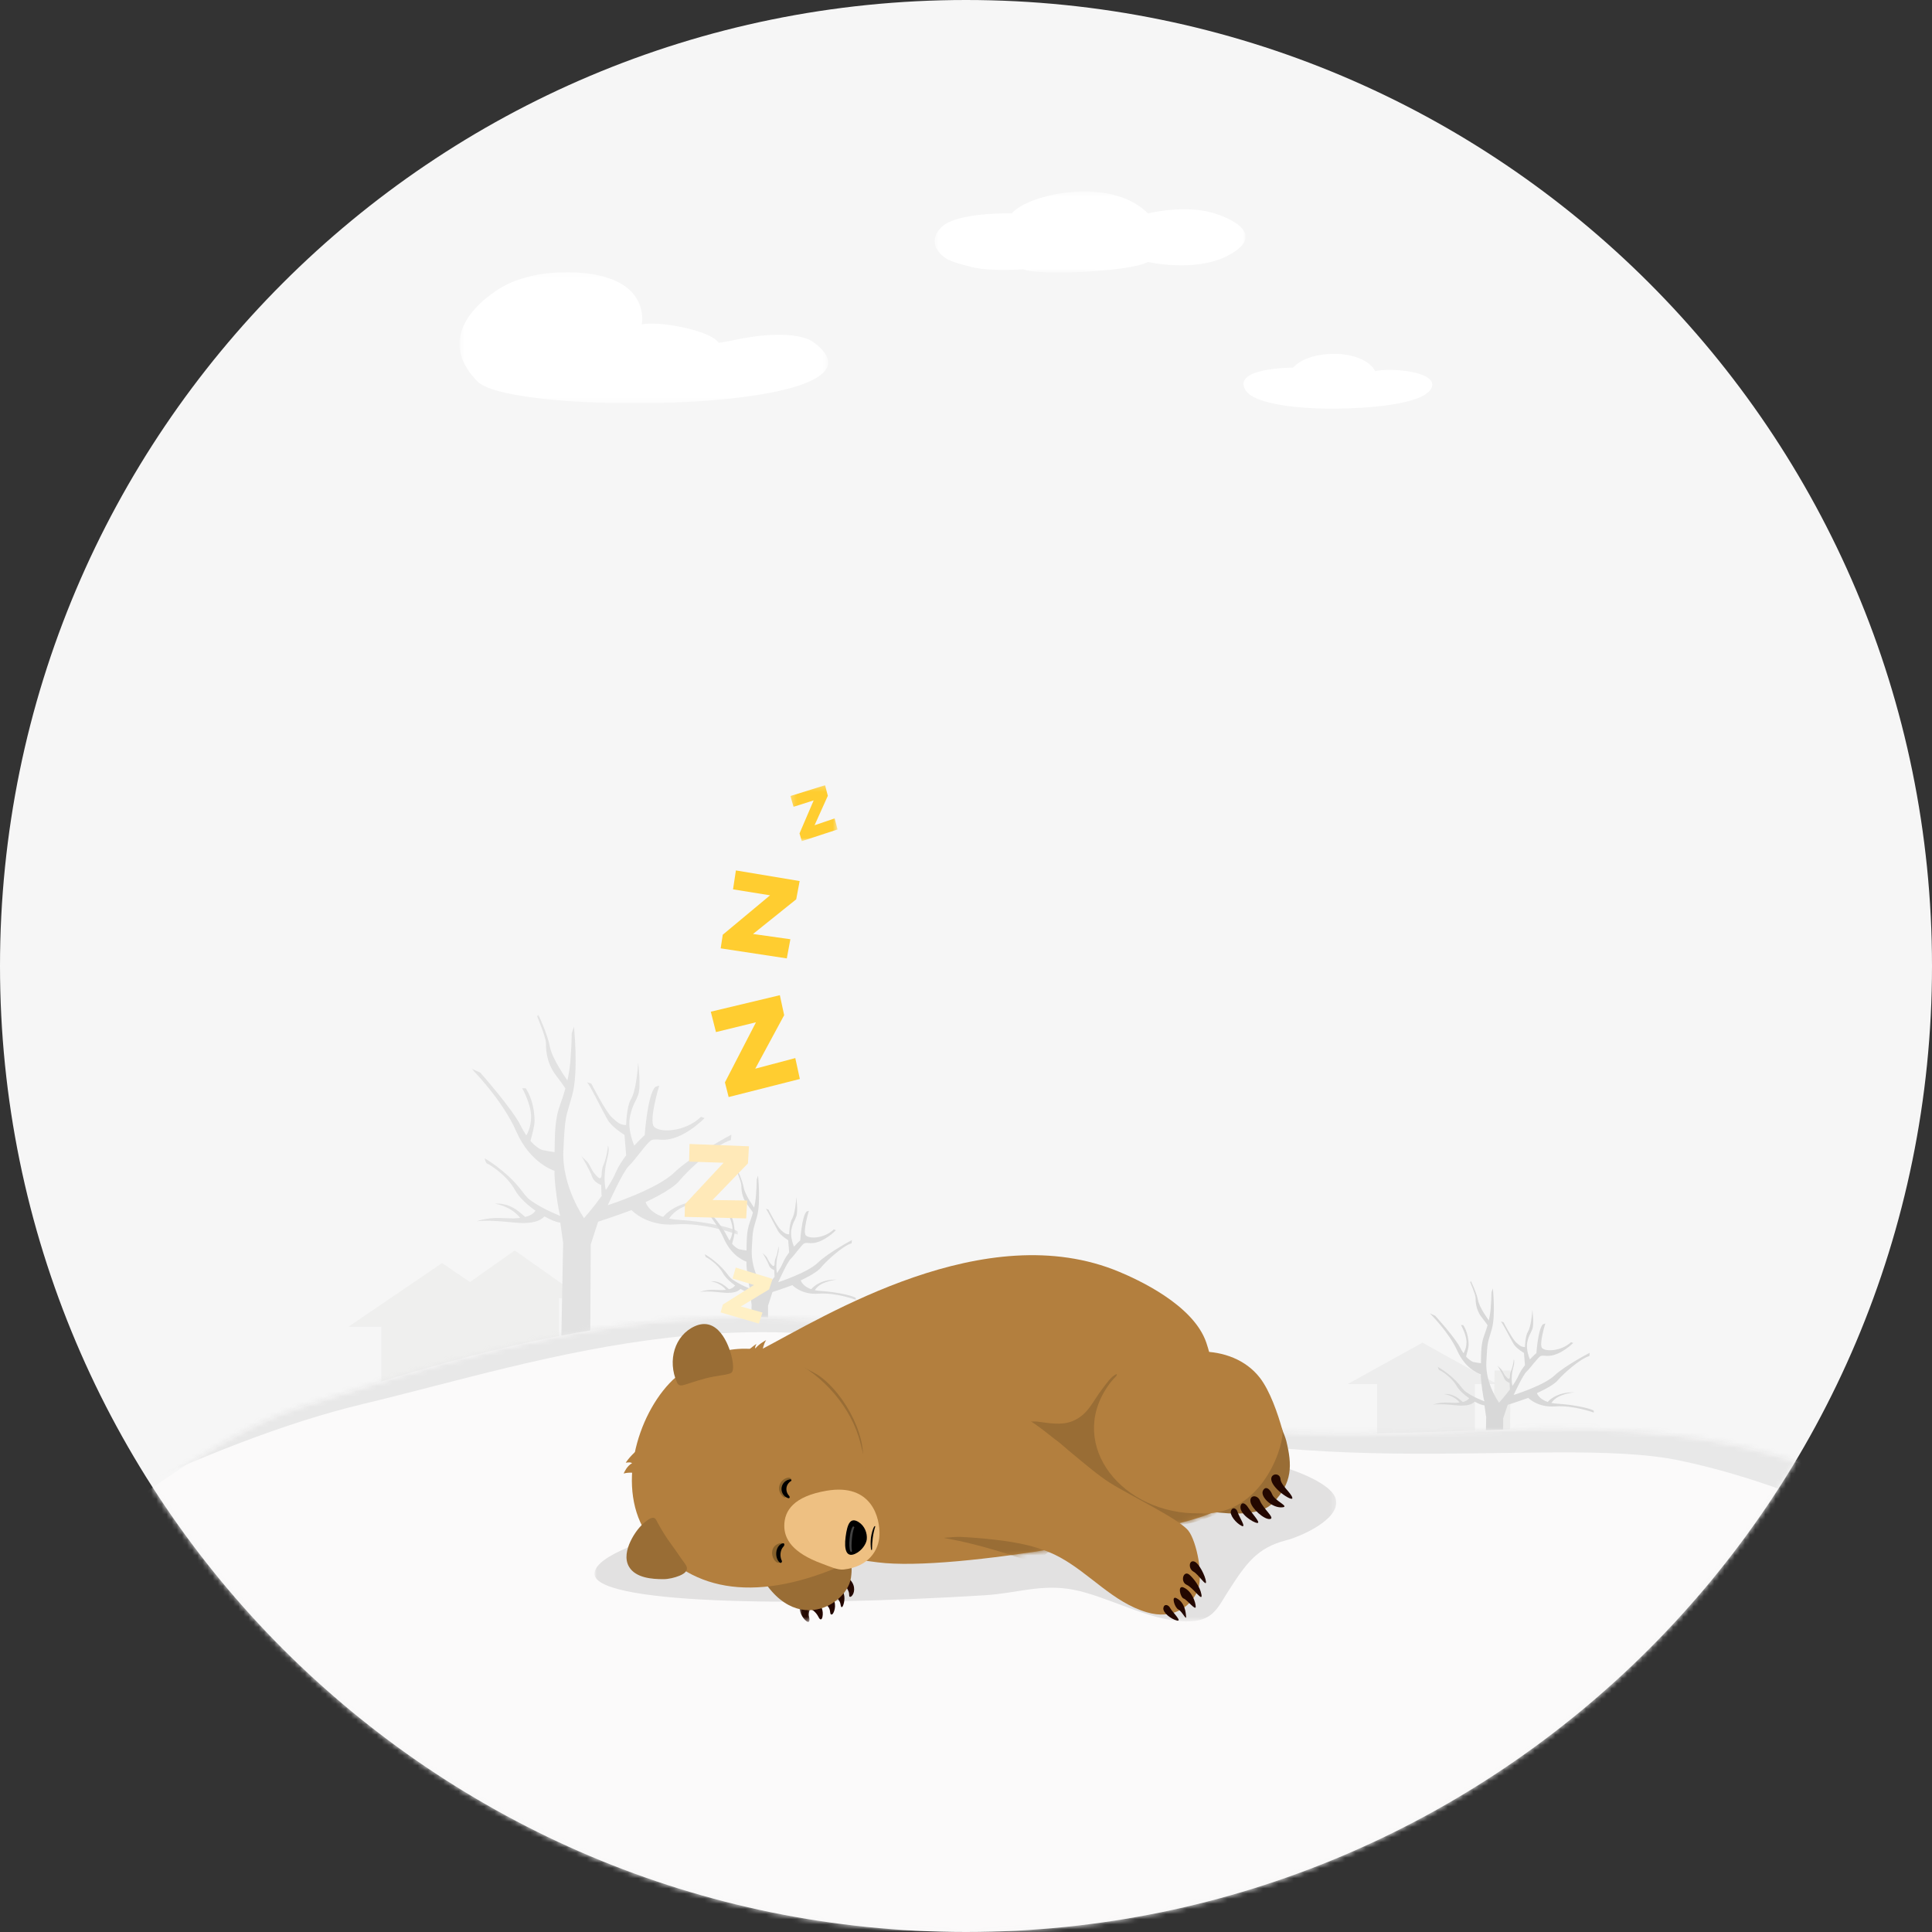 <svg width="377" height="377" viewBox="0 0 377 377" fill="none" xmlns="http://www.w3.org/2000/svg">
<rect x="0" y="0" width="377" height="377" fill="#333333" stroke="none"/>
<path fill-rule="evenodd" clip-rule="evenodd" d="M188.5 377C292.606 377 377 292.606 377 188.5C377 84.394 292.606 0 188.5 0C84.394 0 0 84.394 0 188.5C0 292.606 84.394 377 188.5 377Z" fill="#F6F6F6"/>
<mask id="mask0" mask-type="alpha" maskUnits="userSpaceOnUse" x="0" y="0" width="377" height="377">
<path fill-rule="evenodd" clip-rule="evenodd" d="M188.5 377C292.606 377 377 292.606 377 188.5C377 84.394 292.606 0 188.5 0C84.394 0 0 84.394 0 188.5C0 292.606 84.394 377 188.5 377Z" fill="white"/>
</mask>
<g mask="url(#mask0)">
<path fill-rule="evenodd" clip-rule="evenodd" d="M91.707 250.169L100.445 244L113.647 253.321H109.052V273.59H98.325V273.595H74.414V258.896H68L86.266 246.466L91.707 250.169Z" fill="#EFEFEE"/>
<mask id="mask1" mask-type="alpha" maskUnits="userSpaceOnUse" x="92" y="198" width="52" height="72">
<path fill-rule="evenodd" clip-rule="evenodd" d="M92 198H144V270H92V198Z" fill="white"/>
</mask>
<g mask="url(#mask1)">
<path fill-rule="evenodd" clip-rule="evenodd" d="M132.588 238.05C131.832 238.005 131.165 237.912 130.57 237.787C130.839 237.35 131.779 236.052 133.854 235.285C136.368 234.354 137.952 234.326 137.952 234.326C133.086 234.182 130.392 236.262 129.401 237.462C126.458 236.454 125.981 234.566 125.981 234.566C125.981 234.566 131.043 232.301 132.588 230.384C134.132 228.468 139.624 223.329 142.628 222.457L142.714 221.411C142.714 221.411 134.99 225.506 131.558 228.817C128.126 232.127 118.601 235.175 118.601 235.175C118.601 235.175 121.519 228.642 122.72 227.509C123.921 226.376 126.41 222.718 127.182 222.457C127.812 222.245 128.493 222.387 129.156 222.413C133.301 222.571 137.479 218.188 137.479 218.188L136.793 217.927C133.618 220.977 128.64 221.064 127.61 219.844C126.581 218.624 128.64 211.829 128.64 211.829L127.869 212.091C126.324 213.658 125.81 221.498 125.81 221.498C125.81 221.498 124.883 222.324 123.747 223.576L123.763 223.557C123.763 223.557 122.377 220.41 122.935 217.884C123.492 215.358 123.854 215.437 124.522 213.658C125.125 212.052 124.522 207.343 124.522 207.343C124.479 208.693 124.05 213.005 123.148 214.443C122.249 215.88 122.183 219.539 122.183 219.539C121.046 219.495 120.66 219.19 119.416 218.058C118.173 216.926 115.383 211.437 115.383 211.437L114.525 211.176C115.083 211.637 117.055 215.814 118.562 218.493C119.389 219.964 121.862 221.455 121.862 221.455L122.183 225.446L122.196 225.431C121.396 226.48 120.64 227.647 120.146 228.817C119.701 229.871 118.997 231.053 118.224 232.206C118.219 232.189 117.989 231.51 117.973 230.025C117.968 229.532 118.054 228.163 118.225 227.282C118.35 226.632 118.499 226.164 118.632 225.517C118.955 223.949 118.632 223.557 118.632 223.557C118.632 224.177 118.215 226.333 117.796 227.215C117.609 227.609 117.506 228.035 117.443 228.466C117.387 228.838 117.447 229.316 117.326 229.667C117.063 230.432 116.159 229.157 115.915 228.869C115.495 228.372 115.169 227.486 114.798 226.973C114.365 226.375 113.864 226.108 113.42 225.517C113.42 225.517 115.137 228.359 115.523 229.568C115.909 230.776 117.314 231.234 117.314 231.234C117.314 231.234 117.342 232.941 117.408 233.378C115.706 235.739 113.968 237.702 113.968 237.702C113.968 237.702 109.591 231.517 109.934 224.461C110.278 217.404 110.364 218.362 111.65 213.745C112.938 209.129 111.993 200.331 111.993 200.331L111.565 201.637C111.542 203.399 111.449 205.164 111.312 206.922C111.203 208.309 110.994 209.576 110.721 210.818C110.583 210.626 107.735 206.63 107.295 204.229C106.845 201.767 105.043 198 105.043 198L104.808 198.306C104.808 198.306 106.502 202.378 106.524 203.444C106.545 204.513 106.502 207.195 108.433 209.761C110.028 211.879 110.28 212.318 110.321 212.409C110.022 213.482 109.682 214.557 109.264 215.689C108.197 218.58 108.283 221.767 108.218 224.81C108.217 224.861 105.981 224.452 105.827 224.404C105.349 224.252 105.023 224.008 104.631 223.708C104.215 223.393 103.849 223.018 103.506 222.621C103.698 221.958 104.322 219.723 104.313 218.755C104.281 214.597 102.576 212.353 102.576 212.353H101.901C101.901 212.353 103.67 215.489 103.638 217.939C103.612 219.909 102.955 221.144 102.695 221.557C102.292 220.953 101.932 220.321 101.611 219.669C99.98 216.359 93.716 209.303 93.716 209.303L92 208.519C92 208.519 98.007 214.53 100.753 220.802C103.498 227.074 108.218 228.468 108.218 228.468C108.047 230.036 108.99 236.57 109.334 237.267C109.334 237.267 106.073 236.047 103.498 234.207C102.684 233.625 101.99 232.557 101.353 231.778C98.436 228.207 94.575 226.028 94.575 226.028C94.575 226.028 94.746 226.987 95.09 227.074C95.432 227.161 98.865 229.252 100.496 232.214C101.277 233.634 102.87 235.113 104.543 236.288L104.486 236.254C104.046 236.904 103.295 237.266 102.477 237.473C102.192 237.206 101.774 236.847 101.161 236.362C98.779 234.484 96.608 234.909 96.608 234.909C97.475 235.024 99.953 235.668 101.497 237.655C101.066 237.708 100.641 237.737 100.26 237.752C99.79 237.768 99.969 237.734 97.427 237.669C94.885 237.604 93.03 238.311 93.03 238.311C96.376 237.963 100.237 238.66 101.954 238.66C103.67 238.66 105.282 238.393 106.246 237.368L106.227 237.356C107.456 238.051 108.594 238.51 109.334 238.572L109.888 242.518L109.365 270H115.13L115.277 242.82L116.713 238.398C118.944 237.702 123.234 236.134 123.234 236.134C123.234 236.134 126.153 239.357 131.815 238.922C137.479 238.485 144 240.926 144 240.926V240.403C144 239.88 138.423 238.398 132.588 238.05Z" fill="#E2E2E2"/>
</g>
<path fill-rule="evenodd" clip-rule="evenodd" d="M160.197 251.919C159.747 251.893 159.348 251.836 158.994 251.761C159.154 251.501 159.714 250.726 160.951 250.268C162.45 249.712 163.395 249.695 163.395 249.695C160.494 249.609 158.888 250.851 158.297 251.568C156.543 250.965 156.258 249.839 156.258 249.839C156.258 249.839 159.276 248.485 160.197 247.341C161.118 246.197 164.391 243.126 166.182 242.607L166.234 241.981C166.234 241.981 161.63 244.427 159.583 246.404C157.537 248.382 151.858 250.202 151.858 250.202C151.858 250.202 153.598 246.3 154.314 245.624C155.031 244.948 156.514 242.762 156.974 242.607C157.35 242.479 157.756 242.566 158.152 242.58C160.622 242.675 163.113 240.057 163.113 240.057L162.703 239.901C160.81 241.722 157.844 241.774 157.231 241.045C156.616 240.317 157.844 236.259 157.844 236.259L157.383 236.415C156.462 237.351 156.155 242.034 156.155 242.034C156.155 242.034 155.603 242.528 154.926 243.274L154.936 243.263C154.936 243.263 154.11 241.384 154.442 239.875C154.774 238.366 154.99 238.414 155.388 237.351C155.748 236.392 155.388 233.58 155.388 233.58C155.363 234.386 155.106 236.962 154.57 237.821C154.033 238.678 153.994 240.863 153.994 240.863C153.317 240.838 153.086 240.655 152.345 239.979C151.602 239.302 149.94 236.025 149.94 236.025L149.428 235.869C149.761 236.144 150.937 238.638 151.835 240.239C152.328 241.117 153.802 242.008 153.802 242.008L153.994 244.391L154.002 244.382C153.524 245.01 153.073 245.706 152.779 246.404C152.515 247.034 152.095 247.741 151.634 248.429C151.63 248.419 151.494 248.013 151.485 247.126C151.481 246.831 151.532 246.014 151.634 245.487C151.709 245.099 151.799 244.821 151.878 244.434C152.069 243.497 151.878 243.263 151.878 243.263C151.878 243.635 151.628 244.922 151.38 245.448C151.267 245.684 151.206 245.938 151.168 246.196C151.135 246.417 151.171 246.703 151.098 246.912C150.942 247.368 150.403 246.607 150.257 246.436C150.007 246.139 149.813 245.609 149.592 245.304C149.333 244.946 149.034 244.787 148.77 244.434C148.77 244.434 149.793 246.131 150.024 246.853C150.253 247.576 151.091 247.848 151.091 247.848C151.091 247.848 151.108 248.867 151.148 249.128C150.132 250.538 149.096 251.711 149.096 251.711C149.096 251.711 146.487 248.017 146.692 243.803C146.896 239.589 146.948 240.161 147.715 237.404C148.482 234.647 147.92 229.392 147.92 229.392L147.664 230.172C147.65 231.224 147.596 232.279 147.513 233.328C147.448 234.156 147.324 234.913 147.161 235.655C147.079 235.54 145.381 233.155 145.118 231.719C144.851 230.25 143.775 228 143.775 228L143.636 228.182C143.636 228.182 144.646 230.614 144.658 231.251C144.671 231.889 144.646 233.492 145.797 235.024C146.748 236.289 146.898 236.551 146.923 236.605C146.745 237.246 146.542 237.888 146.293 238.564C145.656 240.291 145.707 242.194 145.668 244.012C145.667 244.041 144.335 243.798 144.243 243.769C143.958 243.679 143.764 243.532 143.53 243.354C143.283 243.165 143.063 242.942 142.859 242.703C142.974 242.308 143.346 240.973 143.341 240.395C143.322 237.912 142.305 236.571 142.305 236.571H141.902C141.902 236.571 142.957 238.444 142.938 239.907C142.923 241.084 142.531 241.821 142.377 242.068C142.136 241.708 141.921 241.33 141.73 240.942C140.757 238.965 137.024 234.749 137.024 234.749L136 234.282C136 234.282 139.581 237.871 141.218 241.618C142.855 245.364 145.668 246.197 145.668 246.197C145.566 247.133 146.129 251.035 146.335 251.451C146.335 251.451 144.39 250.723 142.855 249.624C142.37 249.275 141.956 248.638 141.576 248.173C139.837 246.04 137.536 244.74 137.536 244.74C137.536 244.74 137.637 245.312 137.842 245.364C138.048 245.415 140.093 246.665 141.065 248.433C141.532 249.282 142.481 250.164 143.477 250.867L143.444 250.845C143.181 251.234 142.733 251.451 142.247 251.574C142.076 251.414 141.828 251.2 141.461 250.912C140.042 249.79 138.747 250.043 138.747 250.043C139.265 250.111 140.74 250.496 141.662 251.683C141.406 251.715 141.152 251.731 140.924 251.741C140.645 251.751 140.751 251.73 139.236 251.691C137.72 251.652 136.615 252.075 136.615 252.075C138.609 251.867 140.911 252.283 141.935 252.283C142.957 252.283 143.92 252.124 144.492 251.513L144.482 251.505C145.214 251.919 145.893 252.194 146.335 252.231L146.665 254.588L146.353 271H149.789L149.876 254.768L150.733 252.127C152.062 251.711 154.622 250.774 154.622 250.774C154.622 250.774 156.36 252.7 159.737 252.44C163.113 252.179 167 253.636 167 253.636V253.324C167 253.011 163.675 252.127 160.197 251.919Z" fill="#DBDBDB"/>
<path fill-rule="evenodd" clip-rule="evenodd" d="M262.979 270.08L277.566 262L292.154 270.08H287.814V287.689H268.717V270.08H262.979Z" fill="#EDEDED"/>
<path fill-rule="evenodd" clip-rule="evenodd" d="M294.662 282.351H291.355L291.655 267.425H294.747L294.662 282.351Z" fill="#EDEDEC"/>
<path fill-rule="evenodd" clip-rule="evenodd" d="M303.977 273.919C303.512 273.892 303.1 273.836 302.735 273.762C302.9 273.501 303.478 272.726 304.756 272.267C306.304 271.712 307.278 271.695 307.278 271.695C304.283 271.609 302.625 272.851 302.017 273.568C300.205 272.966 299.911 271.838 299.911 271.838C299.911 271.838 303.026 270.486 303.977 269.34C304.928 268.196 308.307 265.126 310.155 264.606L310.208 263.982C310.208 263.982 305.455 266.427 303.343 268.404C301.23 270.382 295.37 272.202 295.37 272.202C295.37 272.202 297.165 268.3 297.904 267.624C298.643 266.947 300.175 264.763 300.65 264.606C301.038 264.479 301.457 264.565 301.865 264.581C304.415 264.675 306.987 262.057 306.987 262.057L306.564 261.901C304.611 263.722 301.547 263.775 300.914 263.046C300.28 262.317 301.547 258.259 301.547 258.259L301.072 258.415C300.122 259.351 299.805 264.034 299.805 264.034C299.805 264.034 299.235 264.527 298.536 265.275L298.546 265.263C298.546 265.263 297.693 263.384 298.036 261.875C298.379 260.367 298.602 260.414 299.013 259.351C299.384 258.392 299.013 255.579 299.013 255.579C298.986 256.386 298.723 258.962 298.168 259.82C297.614 260.678 297.574 262.863 297.574 262.863C296.874 262.838 296.637 262.655 295.871 261.979C295.105 261.303 293.389 258.025 293.389 258.025L292.861 257.869C293.205 258.144 294.417 260.639 295.345 262.24C295.855 263.118 297.376 264.009 297.376 264.009L297.574 266.391L297.582 266.382C297.089 267.009 296.624 267.706 296.32 268.404C296.046 269.033 295.613 269.741 295.137 270.429C295.135 270.42 294.993 270.014 294.983 269.127C294.98 268.831 295.032 268.014 295.137 267.488C295.215 267.1 295.308 266.821 295.389 266.434C295.587 265.497 295.389 265.263 295.389 265.263C295.389 265.634 295.132 266.922 294.875 267.449C294.759 267.684 294.695 267.937 294.656 268.196C294.622 268.417 294.659 268.702 294.584 268.913C294.423 269.369 293.866 268.608 293.717 268.436C293.458 268.14 293.258 267.61 293.029 267.304C292.763 266.947 292.455 266.787 292.181 266.434C292.181 266.434 293.237 268.132 293.474 268.853C293.713 269.574 294.577 269.848 294.577 269.848C294.577 269.848 294.595 270.868 294.635 271.129C293.587 272.539 292.518 273.711 292.518 273.711C292.518 273.711 289.824 270.017 290.036 265.803C290.247 261.589 290.299 262.161 291.092 259.404C291.884 256.646 291.304 251.392 291.304 251.392L291.039 252.172C291.025 253.225 290.968 254.278 290.883 255.327C290.817 256.156 290.688 256.913 290.52 257.655C290.435 257.54 288.683 255.154 288.413 253.72C288.135 252.25 287.026 250 287.026 250L286.88 250.182C286.88 250.182 287.923 252.614 287.938 253.252C287.95 253.889 287.923 255.492 289.112 257.024C290.094 258.289 290.249 258.551 290.274 258.604C290.09 259.246 289.881 259.888 289.624 260.564C288.967 262.291 289.02 264.195 288.98 266.011C288.979 266.041 287.603 265.797 287.508 265.769C287.213 265.68 287.013 265.532 286.772 265.354C286.517 265.166 286.291 264.942 286.081 264.704C286.199 264.308 286.582 262.974 286.577 262.395C286.557 259.913 285.508 258.571 285.508 258.571H285.092C285.092 258.571 286.181 260.444 286.161 261.908C286.145 263.085 285.741 263.821 285.582 264.069C285.333 263.708 285.111 263.331 284.914 262.942C283.911 260.965 280.056 256.75 280.056 256.75L279 256.282C279 256.282 282.696 259.872 284.386 263.618C286.075 267.363 288.98 268.196 288.98 268.196C288.874 269.132 289.456 273.035 289.667 273.451C289.667 273.451 287.66 272.723 286.075 271.623C285.574 271.276 285.147 270.639 284.755 270.173C282.96 268.04 280.584 266.74 280.584 266.74C280.584 266.74 280.689 267.312 280.901 267.363C281.112 267.416 283.224 268.664 284.228 270.433C284.709 271.282 285.689 272.164 286.718 272.867L286.684 272.846C286.413 273.235 285.95 273.451 285.447 273.575C285.272 273.415 285.014 273.2 284.636 272.912C283.171 271.789 281.834 272.043 281.834 272.043C282.368 272.112 283.893 272.496 284.843 273.683C284.579 273.715 284.318 273.732 284.083 273.74C283.794 273.751 283.904 273.731 282.339 273.692C280.776 273.653 279.634 274.075 279.634 274.075C281.692 273.868 284.068 274.283 285.126 274.283C286.181 274.283 287.174 274.124 287.766 273.512L287.755 273.505C288.511 273.92 289.212 274.194 289.667 274.232L290.008 276.588L289.686 293H293.233L293.324 276.767L294.208 274.128C295.581 273.711 298.221 272.775 298.221 272.775C298.221 272.775 300.016 274.7 303.502 274.439C306.987 274.179 311 275.637 311 275.637V275.324C311 275.012 307.568 274.128 303.977 273.919Z" fill="#D8D8D8"/>
<path fill-rule="evenodd" clip-rule="evenodd" d="M-43 353.886C-43 353.886 -1.159 377 213.992 377C429.14 377 432 351.602 432 351.602C375.515 275.978 330.499 277.635 283.694 279.287C257.081 280.223 229.889 281.167 199.687 267.901C181.588 259.949 163.217 257 145.473 257C112.263 257 81.258 267.342 58.387 274.629C23.299 285.801 -43 353.886 -43 353.886Z" fill="#FBFAFA"/>
<mask id="mask2" mask-type="alpha" maskUnits="userSpaceOnUse" x="-43" y="257" width="475" height="120">
<path fill-rule="evenodd" clip-rule="evenodd" d="M-43 353.886C-43 353.886 -1.159 377 213.992 377C429.14 377 432 351.602 432 351.602C375.515 275.978 330.499 277.635 283.694 279.287C257.081 280.223 229.889 281.167 199.687 267.901C181.588 259.949 163.217 257 145.473 257C112.263 257 81.258 267.342 58.387 274.629C23.299 285.801 -43 353.886 -43 353.886Z" fill="white"/>
</mask>
<g mask="url(#mask2)">
<path fill-rule="evenodd" clip-rule="evenodd" d="M-86.525 354C-80.335 353.168 10.21 288.449 70.874 273.956C106.696 265.397 151.296 249.194 199.279 270.436C247.264 291.679 301.898 279.52 327.926 285.031C354.702 290.701 385.681 305.974 433.954 339.188C484.746 374.135 459.947 52 459.947 52L-7.926 89.472L-89 129.234L-86.525 354Z" fill="#E8E8E8"/>
</g>
<mask id="mask3" mask-type="alpha" maskUnits="userSpaceOnUse" x="116" y="282" width="145" height="35">
<path fill-rule="evenodd" clip-rule="evenodd" d="M116 282.246H260.748V316.388H116V282.246Z" fill="white"/>
</mask>
<g mask="url(#mask3)">
<path fill-rule="evenodd" clip-rule="evenodd" d="M260.686 292.622C259.29 286.15 226.77 277.446 189.477 285.468C152.182 293.489 116.876 300.342 116.012 306.905C115.212 312.975 154.134 313.642 192.209 311.286C198.378 310.905 203.243 309.014 209.453 310.211C216.085 311.49 224.062 316.144 230.871 316.375C232.537 316.432 234.288 316.332 235.719 315.478C237.5 314.417 238.445 312.417 239.563 310.671C243.117 305.118 245.265 302.022 250.999 300.559C253.674 299.875 261.525 296.522 260.686 292.622Z" fill="black" fill-opacity="0.1"/>
</g>
<path fill-rule="evenodd" clip-rule="evenodd" d="M230.437 265.949C229.5 264.722 227.559 263.253 227.058 262.928C227.306 263.455 227.366 263.651 227.285 263.827C226.532 262.921 225.358 262.309 225.175 262.198C225.701 263.039 225.851 264.071 225.851 264.071L228.536 265.748L230.437 265.949Z" fill="#B37F3E"/>
<path fill-rule="evenodd" clip-rule="evenodd" d="M164.632 307.619C165.134 307.489 166.208 308.326 166.53 309.281C166.979 310.611 166.269 311.537 165.964 311.588C165.66 311.639 165.722 311.392 165.684 310.945C165.645 310.498 165.139 309.508 164.703 309.278C164.831 308.752 164.721 307.943 164.632 307.619Z" fill="#230700"/>
<mask id="mask4" mask-type="alpha" maskUnits="userSpaceOnUse" x="156" y="312" width="3" height="5">
<path fill-rule="evenodd" clip-rule="evenodd" d="M156.026 312.019H158.508V316.491H156.026V312.019Z" fill="white"/>
</mask>
<g mask="url(#mask4)">
<path fill-rule="evenodd" clip-rule="evenodd" d="M157.798 312.055C157.309 311.888 156.293 312.286 156.058 313.398C155.869 314.291 156.541 315.766 157.379 316.353C158.136 316.884 157.948 315.732 157.864 315.426C157.736 314.963 157.89 314.169 158.343 313.477C158.795 312.784 158.22 312.2 157.798 312.055Z" fill="#230700"/>
</g>
<path fill-rule="evenodd" clip-rule="evenodd" d="M157.403 312.497C157.683 312.12 158.469 311.936 159.354 312.519C160.313 313.152 160.704 314.366 160.502 315.456C160.358 316.235 159.977 316.075 159.76 315.608C159.544 315.142 158.907 314.201 158.11 313.987C157.312 313.773 157.029 312.999 157.403 312.497Z" fill="#230700"/>
<path fill-rule="evenodd" clip-rule="evenodd" d="M159.776 311.497C159.993 310.976 161.605 310.604 162.571 312.016C163.382 313.201 162.683 315.003 162.323 315.046C161.963 315.088 162.042 314.691 161.932 314.217C161.803 313.655 161.433 313.203 160.756 312.885C160.118 312.585 159.513 312.131 159.776 311.497Z" fill="#230700"/>
<path fill-rule="evenodd" clip-rule="evenodd" d="M162.136 309.799C162.612 309.218 163.969 309.59 164.522 310.682C165.074 311.773 164.608 313.251 164.405 313.5C164.201 313.748 164.093 313.546 164.033 313.147C163.974 312.748 163.782 312.112 163.023 311.649C162.566 311.371 161.408 310.687 162.136 309.799Z" fill="#230700"/>
<path fill-rule="evenodd" clip-rule="evenodd" d="M157.101 273.775C150.313 269.93 139.433 281.08 145.706 301.03C151.98 320.979 165.147 313.925 166.049 307.895C167.005 301.508 162.307 301.747 165.187 293.865C168.068 285.983 170.98 279.769 167.761 276.014" fill="#996D35"/>
<path fill-rule="evenodd" clip-rule="evenodd" d="M148.363 263.429C160.923 256.866 192.303 237.223 218.442 248.195C221.614 249.526 232.813 254.473 235.383 261.966C236.845 266.233 243.498 291.975 236.307 295.266C229.117 298.556 186.388 306.817 171.276 304.867C156.163 302.917 140.15 300.243 137.855 289.998C134.58 275.373 143.668 265.883 148.363 263.429Z" fill="#B37F3E"/>
<mask id="mask5" mask-type="alpha" maskUnits="userSpaceOnUse" x="137" y="244" width="103" height="62">
<path fill-rule="evenodd" clip-rule="evenodd" d="M148.363 263.429C143.668 265.883 134.58 275.374 137.855 289.999C140.15 300.243 156.163 302.917 171.276 304.867C186.388 306.817 229.117 298.556 236.308 295.266C243.498 291.975 236.846 266.233 235.382 261.966C232.813 254.473 221.614 249.526 218.443 248.194C212.927 245.88 207.184 244.928 201.428 244.928C179.904 244.93 158.273 258.251 148.363 263.429Z" fill="white"/>
</mask>
<g mask="url(#mask5)">
<path fill-rule="evenodd" clip-rule="evenodd" d="M227.581 293.373C210.146 285.569 216.949 270.467 217.842 268.525C217.906 268.386 217.96 268.266 217.931 268.121C216.851 268.486 215.85 270.074 215.164 270.938C213.218 273.393 212.411 276.041 209.244 277.325C207.145 278.177 204.668 277.7 202.482 277.408C201.676 277.3 200.687 277.569 199.955 277.163C200.968 279.55 204.781 279.929 206.632 281.441C209.903 284.115 212.441 287.687 215.761 290.3C223.57 296.445 227.806 297.737 230.606 297.524C233.407 297.312 238.275 295.102 238.275 295.102L227.581 293.373Z" fill="#996D35"/>
</g>
<mask id="mask6" mask-type="alpha" maskUnits="userSpaceOnUse" x="137" y="244" width="103" height="62">
<path fill-rule="evenodd" clip-rule="evenodd" d="M148.363 263.429C143.668 265.883 134.58 275.374 137.855 289.999C140.15 300.243 156.163 302.917 171.276 304.867C186.388 306.817 229.117 298.556 236.308 295.266C243.498 291.975 236.846 266.233 235.382 261.966C232.813 254.473 221.614 249.526 218.443 248.194C212.927 245.88 207.184 244.928 201.428 244.928C179.904 244.93 158.273 258.251 148.363 263.429Z" fill="white"/>
</mask>
<g mask="url(#mask6)">
<path fill-rule="evenodd" clip-rule="evenodd" d="M203.603 302.211C197.844 300.175 192.18 299.288 186.786 299.868C181.391 300.448 184.165 299.097 199.033 304.014C203.339 305.438 204.024 302.57 204.838 302.932C205.652 303.293 203.603 302.211 203.603 302.211Z" fill="#996D35"/>
</g>
<mask id="mask7" mask-type="alpha" maskUnits="userSpaceOnUse" x="137" y="244" width="103" height="62">
<path fill-rule="evenodd" clip-rule="evenodd" d="M148.363 263.429C143.668 265.883 134.58 275.374 137.855 289.999C140.15 300.243 156.163 302.917 171.276 304.867C186.388 306.817 229.117 298.556 236.308 295.266C243.498 291.975 236.846 266.233 235.382 261.966C232.813 254.473 221.614 249.526 218.443 248.194C212.927 245.88 207.184 244.928 201.428 244.928C179.904 244.93 158.273 258.251 148.363 263.429Z" fill="white"/>
</mask>
<g mask="url(#mask7)">
<path fill-rule="evenodd" clip-rule="evenodd" d="M158.352 270.363C159.803 272.891 167.125 292.273 168.269 285.98C169.413 279.686 163.836 270.546 158.901 267.895C153.964 265.245 156.291 266.773 158.352 270.363Z" fill="#996D35"/>
</g>
<path fill-rule="evenodd" clip-rule="evenodd" d="M199.947 276.592C204.822 279.391 212.287 286.649 216.552 289.329C220.818 292.011 230.102 296.399 231.909 298.714C233.471 300.716 235.017 307.792 233.554 310.717C232.093 313.642 228.801 316.079 223.804 314.617C217.177 312.677 212.697 307.054 206.736 303.837C202.325 301.456 197.059 300.718 192.142 300.242C189.096 299.947 186.036 299.806 182.976 299.748" fill="#B37F3E"/>
<path fill-rule="evenodd" clip-rule="evenodd" d="M227.011 313.776C226.868 314.683 228.519 315.942 229.661 316.218C230.804 316.495 228.674 314.466 228.336 313.776C228.013 313.115 227.148 312.901 227.011 313.776Z" fill="#230700"/>
<path fill-rule="evenodd" clip-rule="evenodd" d="M233.071 304.718C233.936 305.017 235.22 307.521 235.326 308.637C235.431 309.754 233.914 307.246 232.882 306.678C231.849 306.109 231.975 304.338 233.071 304.718Z" fill="#230700"/>
<path fill-rule="evenodd" clip-rule="evenodd" d="M232.174 307.352C232.92 308.051 234.147 309.523 234.442 311.145C234.737 312.768 232.903 309.86 231.555 309.248C230.206 308.637 230.961 306.214 232.174 307.352Z" fill="#230700"/>
<path fill-rule="evenodd" clip-rule="evenodd" d="M230.978 309.781C232.606 310.505 233.324 312.683 233.324 313.534C233.324 314.385 231.635 312.145 230.978 311.932C230.32 311.718 229.698 309.213 230.978 309.781Z" fill="#230700"/>
<path fill-rule="evenodd" clip-rule="evenodd" d="M165.115 305.01L163.8 305.697C146.794 312.909 134.045 310.368 126.483 299.722C120.066 290.687 124.219 276.112 131.269 269.284L132.312 268.365C146.376 255.969 164.442 267.999 167.889 281.528C170.795 292.93 172.421 300.364 165.088 304.967" fill="#B37F3E"/>
<path fill-rule="evenodd" clip-rule="evenodd" d="M153.042 297.75C153.04 294.771 154.884 291.992 161.289 290.894C170.146 289.375 171.793 296.261 171.608 299.693C171.459 302.472 169.543 305.73 164.627 306.266C163.439 306.396 161.984 305.703 160.375 305.113C154.619 303.004 153.044 300.313 153.042 297.75Z" fill="#EEC082"/>
<path fill-rule="evenodd" clip-rule="evenodd" d="M165.009 299.892C165.344 297.307 165.941 296.022 167.524 296.994C168.762 297.754 169.259 299.212 169.137 300.387C169.047 301.253 168.174 302.623 166.846 303.213C165.148 303.966 164.686 302.383 165.009 299.892Z" fill="black"/>
<path fill-rule="evenodd" clip-rule="evenodd" d="M166.234 300.333C166.32 299.407 166.463 298.639 166.683 298.104C166.763 297.909 166.49 297.768 166.376 297.944C166.067 298.421 165.882 299.247 165.785 300.291C165.687 301.335 165.715 302.181 165.93 302.706C166.01 302.902 166.289 302.832 166.247 302.626C166.13 302.06 166.147 301.259 166.234 300.333Z" fill="#424242"/>
<path fill-rule="evenodd" clip-rule="evenodd" d="M133.953 306.465C133.748 306.895 133.222 307.22 132.582 307.484C131.682 307.855 130.448 308.147 129.474 308.149C127.224 308.153 124.06 307.914 122.76 305.751C121.832 304.209 122.313 302.271 123.038 300.752C123.765 299.228 124.872 297.689 126.266 296.699C126.507 296.529 126.767 296.347 127.048 296.249C127.889 295.959 128.007 296.55 128.381 297.226C129.154 298.62 129.976 299.993 130.933 301.273C131.886 302.546 132.715 303.868 133.674 305.148C134.07 305.676 134.123 306.108 133.953 306.465Z" fill="#996D35"/>
<path fill-rule="evenodd" clip-rule="evenodd" d="M229.562 311.859C231.255 312.723 231.396 314.734 231.45 315.493C231.503 316.253 230.646 314.408 229.929 314.058C229.213 313.71 228.482 311.308 229.562 311.859Z" fill="#230700"/>
<path fill-rule="evenodd" clip-rule="evenodd" d="M135.588 258.791C131.648 260.559 130.201 265.478 132.095 269.745C132.322 270.258 132.65 270.403 133.109 270.331C133.761 270.228 135.505 269.54 137.603 268.99C140.078 268.341 142.07 268.321 142.702 267.885C143.162 267.567 143.122 266.364 142.832 265.008C142.239 262.238 140.006 256.811 135.588 258.791Z" fill="#996D35"/>
<path fill-rule="evenodd" clip-rule="evenodd" d="M152.181 304.391C152.45 304.609 152.112 305.246 151.499 304.812C150.87 304.365 150.532 303.403 150.708 302.581C150.884 301.759 151.452 301.328 152.236 301.124C152.945 300.941 153.086 301.639 152.651 301.741C151.985 301.895 151.629 302.413 151.558 302.815C151.441 303.473 151.642 303.954 152.181 304.391Z" fill="#87612B"/>
<path fill-rule="evenodd" clip-rule="evenodd" d="M152.303 303.217C152.33 302.797 152.454 302.394 152.656 302.073C152.777 301.88 153.262 301.494 152.962 301.183C152.89 301.107 152.781 301.154 152.693 301.175C152.479 301.229 152.274 301.348 152.096 301.52C151.74 301.865 151.508 302.414 151.469 303.007C151.437 303.496 151.536 303.991 151.747 304.39C151.894 304.667 152.313 305.273 152.558 304.801C152.651 304.623 152.543 304.538 152.476 304.37C152.336 304.02 152.277 303.614 152.303 303.217Z" fill="black"/>
<path fill-rule="evenodd" clip-rule="evenodd" d="M154.233 289.089C154.584 289.061 154.534 288.236 153.777 288.345C153 288.455 152.248 289.108 152.069 289.988C151.899 290.827 152.201 291.481 152.753 292.016C153.288 292.534 153.564 291.937 153.232 291.626C152.731 291.157 152.69 290.509 152.826 290.117C152.962 289.726 153.345 289.161 154.233 289.089Z" fill="#87612B"/>
<path fill-rule="evenodd" clip-rule="evenodd" d="M153.485 290.221C153.565 289.803 153.794 289.454 154.109 289.174C154.224 289.072 154.521 288.951 154.412 288.766C154.331 288.628 154.141 288.677 154.013 288.703C153.767 288.752 153.531 288.852 153.323 288.993C152.913 289.273 152.626 289.711 152.533 290.199C152.42 290.797 152.608 291.425 153.032 291.863C153.238 292.075 153.496 292.241 153.777 292.334C154.133 292.453 154.174 292.082 153.964 291.863C153.826 291.718 153.713 291.548 153.628 291.367C153.462 291.011 153.412 290.607 153.485 290.221Z" fill="black"/>
<path fill-rule="evenodd" clip-rule="evenodd" d="M170.609 297.865C170.705 297.73 170.819 297.816 170.78 297.934C170.586 298.521 170.415 299.277 170.302 300.14C170.217 300.8 170.162 301.525 170.159 302.364C170.159 302.489 170 302.512 169.975 302.349C169.898 301.827 169.836 300.858 169.958 300.002C170.059 299.291 170.304 298.296 170.609 297.865Z" fill="black"/>
<path fill-rule="evenodd" clip-rule="evenodd" d="M246.627 294.473C247.306 294.198 247.914 293.767 248.426 293.243C252.236 289.343 252.145 285.871 251.01 281.203C250.728 280.042 249.469 277.285 249.469 277.285C249.643 279.55 245.98 294.118 234.777 294.694C239.202 295.512 243.621 295.693 246.627 294.473Z" fill="#996D35"/>
<path fill-rule="evenodd" clip-rule="evenodd" d="M235.739 295.308C246.94 294.732 250.779 281.232 250.228 279C249.349 275.866 247.816 271.378 245.822 268.824C243.073 265.301 238.706 263.734 234.335 263.734C226.841 263.734 220.028 264.756 216.053 270.661C208.317 282.155 219.061 295.539 234.05 295.312C234.643 295.303 235.188 295.363 235.739 295.308Z" fill="#B37F3E"/>
<path fill-rule="evenodd" clip-rule="evenodd" d="M248.079 288.421C247.767 290.223 252.318 293.2 252.182 292.297C252.044 291.393 249.961 289.86 249.869 288.642C249.776 287.423 248.243 287.471 248.079 288.421Z" fill="#230700"/>
<path fill-rule="evenodd" clip-rule="evenodd" d="M246.443 290.88C245.847 292.057 248.324 294.423 250.341 294.116C251.556 293.932 248.756 292.854 248.261 291.638C247.767 290.422 246.929 289.918 246.443 290.88Z" fill="#230700"/>
<path fill-rule="evenodd" clip-rule="evenodd" d="M244.022 293.109C244.266 294.362 246.637 296.53 247.792 296.416C248.945 296.302 246.507 294.454 245.86 292.83C245.384 291.637 243.743 291.674 244.022 293.109Z" fill="#230700"/>
<path fill-rule="evenodd" clip-rule="evenodd" d="M242.094 293.787C241.666 295.298 244.511 297.118 245.322 297.18C246.132 297.242 244.375 295.448 243.494 294.079C242.976 293.274 242.294 293.079 242.094 293.787Z" fill="#230700"/>
<path fill-rule="evenodd" clip-rule="evenodd" d="M240.213 294.789C239.88 295.644 241.221 297.227 242.277 297.743C243.334 298.259 241.689 295.82 241.508 295.073C241.334 294.358 240.535 293.964 240.213 294.789Z" fill="#230700"/>
<mask id="mask8" mask-type="alpha" maskUnits="userSpaceOnUse" x="154" y="153" width="10" height="12">
<path fill-rule="evenodd" clip-rule="evenodd" d="M154.232 153.226H163.438V164.139H154.232V153.226Z" fill="white"/>
</mask>
<g mask="url(#mask8)">
<path fill-rule="evenodd" clip-rule="evenodd" d="M158.776 156.186L154.853 157.43L154.232 155.333L161.002 153.225L161.539 155.285L158.952 161.031L162.872 159.701L163.438 161.857L156.459 164.139L156.013 162.629L158.776 156.186Z" fill="#FFCD30"/>
</g>
<path fill-rule="evenodd" clip-rule="evenodd" d="M150.264 174.708L143.039 173.544L143.6 169.852L156.039 171.921L155.37 175.487L146.942 182.251L154.229 183.279L153.531 187.018L140.63 185.056L141.034 182.398L150.264 174.708Z" fill="#FFCD30"/>
<path fill-rule="evenodd" clip-rule="evenodd" d="M147.516 199.485L139.709 201.392L138.7 197.417L152.174 194.198L153.018 198.095L147.377 208.539L155.19 206.467L156.08 210.55L142.185 214.072L141.459 211.21L147.516 199.485Z" fill="#FFCD30"/>
<path fill-rule="evenodd" clip-rule="evenodd" d="M141.197 226.894L134.467 226.665L134.553 223.23L146.15 223.681L145.949 227.015L139.037 234.165L145.808 234.262L145.602 237.757L133.597 237.456L133.659 234.983L141.197 226.894Z" fill="#FFE9B8"/>
<path fill-rule="evenodd" clip-rule="evenodd" d="M147.124 250.742L142.947 249.483L143.57 247.346L150.757 249.554L150.079 251.607L144.564 254.938L148.787 256.121L148.08 258.276L140.611 256.095L141.062 254.556L147.124 250.742Z" fill="#FFF0C5"/>
<path fill-rule="evenodd" clip-rule="evenodd" d="M125.351 282.345C123.88 283.037 122.407 284.92 122.104 285.428C122.79 285.327 123.059 285.333 123.345 285.51C122.28 286.1 121.794 287.352 121.696 287.541C122.746 287.214 124.208 287.45 124.208 287.45L125.725 284.701L125.351 282.345Z" fill="#B37F3E"/>
<path fill-rule="evenodd" clip-rule="evenodd" d="M144.233 265.255C145.17 264.028 147.111 262.559 147.613 262.234C147.364 262.76 147.304 262.957 147.386 263.133C148.139 262.227 149.312 261.614 149.496 261.504C148.969 262.345 148.82 263.377 148.82 263.377L146.135 265.054L144.233 265.255Z" fill="#B37F3E"/>
<mask id="mask9" mask-type="alpha" maskUnits="userSpaceOnUse" x="182" y="37" width="62" height="17">
<path fill-rule="evenodd" clip-rule="evenodd" d="M182.383 37.36H243.053V53.182H182.383V37.36Z" fill="white"/>
</mask>
<g mask="url(#mask9)">
<path fill-rule="evenodd" clip-rule="evenodd" d="M189.817 52.15C193.4 53.03 199.672 52.549 199.672 52.549C202.358 53.828 220.425 53.075 224.007 51.118C224.007 51.118 233.116 53.226 239.536 49.915C245.956 46.605 242.67 43.446 236.998 41.64C231.324 39.834 224.007 41.64 224.007 41.64C216.693 34.267 200.568 37.878 197.432 41.64C197.432 41.64 186.683 41.339 183.697 44.349C180.709 47.358 183.547 49.915 185.039 50.667C186.532 51.42 189.817 52.15 189.817 52.15Z" fill="white"/>
</g>
<mask id="mask10" mask-type="alpha" maskUnits="userSpaceOnUse" x="89" y="53" width="73" height="26">
<path fill-rule="evenodd" clip-rule="evenodd" d="M89.673 53.097H161.595V78.698H89.673V53.097Z" fill="white"/>
</mask>
<g mask="url(#mask10)">
<path fill-rule="evenodd" clip-rule="evenodd" d="M158.92 66.9C155.623 64.381 147.478 65.486 144.346 66.138C141.215 66.791 140.243 66.9 140.243 66.9C138.623 64.398 128.259 62.548 125.236 63.308C125.236 63.308 126.316 58.088 120.811 55.15C115.305 52.212 103.644 52.212 97.059 56.564C90.473 60.916 86.37 67.514 93.172 74.443C99.974 81.371 176.733 80.499 158.92 66.9Z" fill="white"/>
</g>
<path fill-rule="evenodd" clip-rule="evenodd" d="M242.933 75.954C244.618 79.129 254.522 79.791 260.59 79.746C266.66 79.701 277.927 78.963 279.346 75.682C280.767 72.401 270.936 71.71 268.34 72.439C268.34 72.439 267.299 69.688 261.813 69.109C260.366 68.956 255.067 68.832 252.294 71.741C252.294 71.741 240.686 71.719 242.933 75.954Z" fill="white"/>
</g>
</svg>
